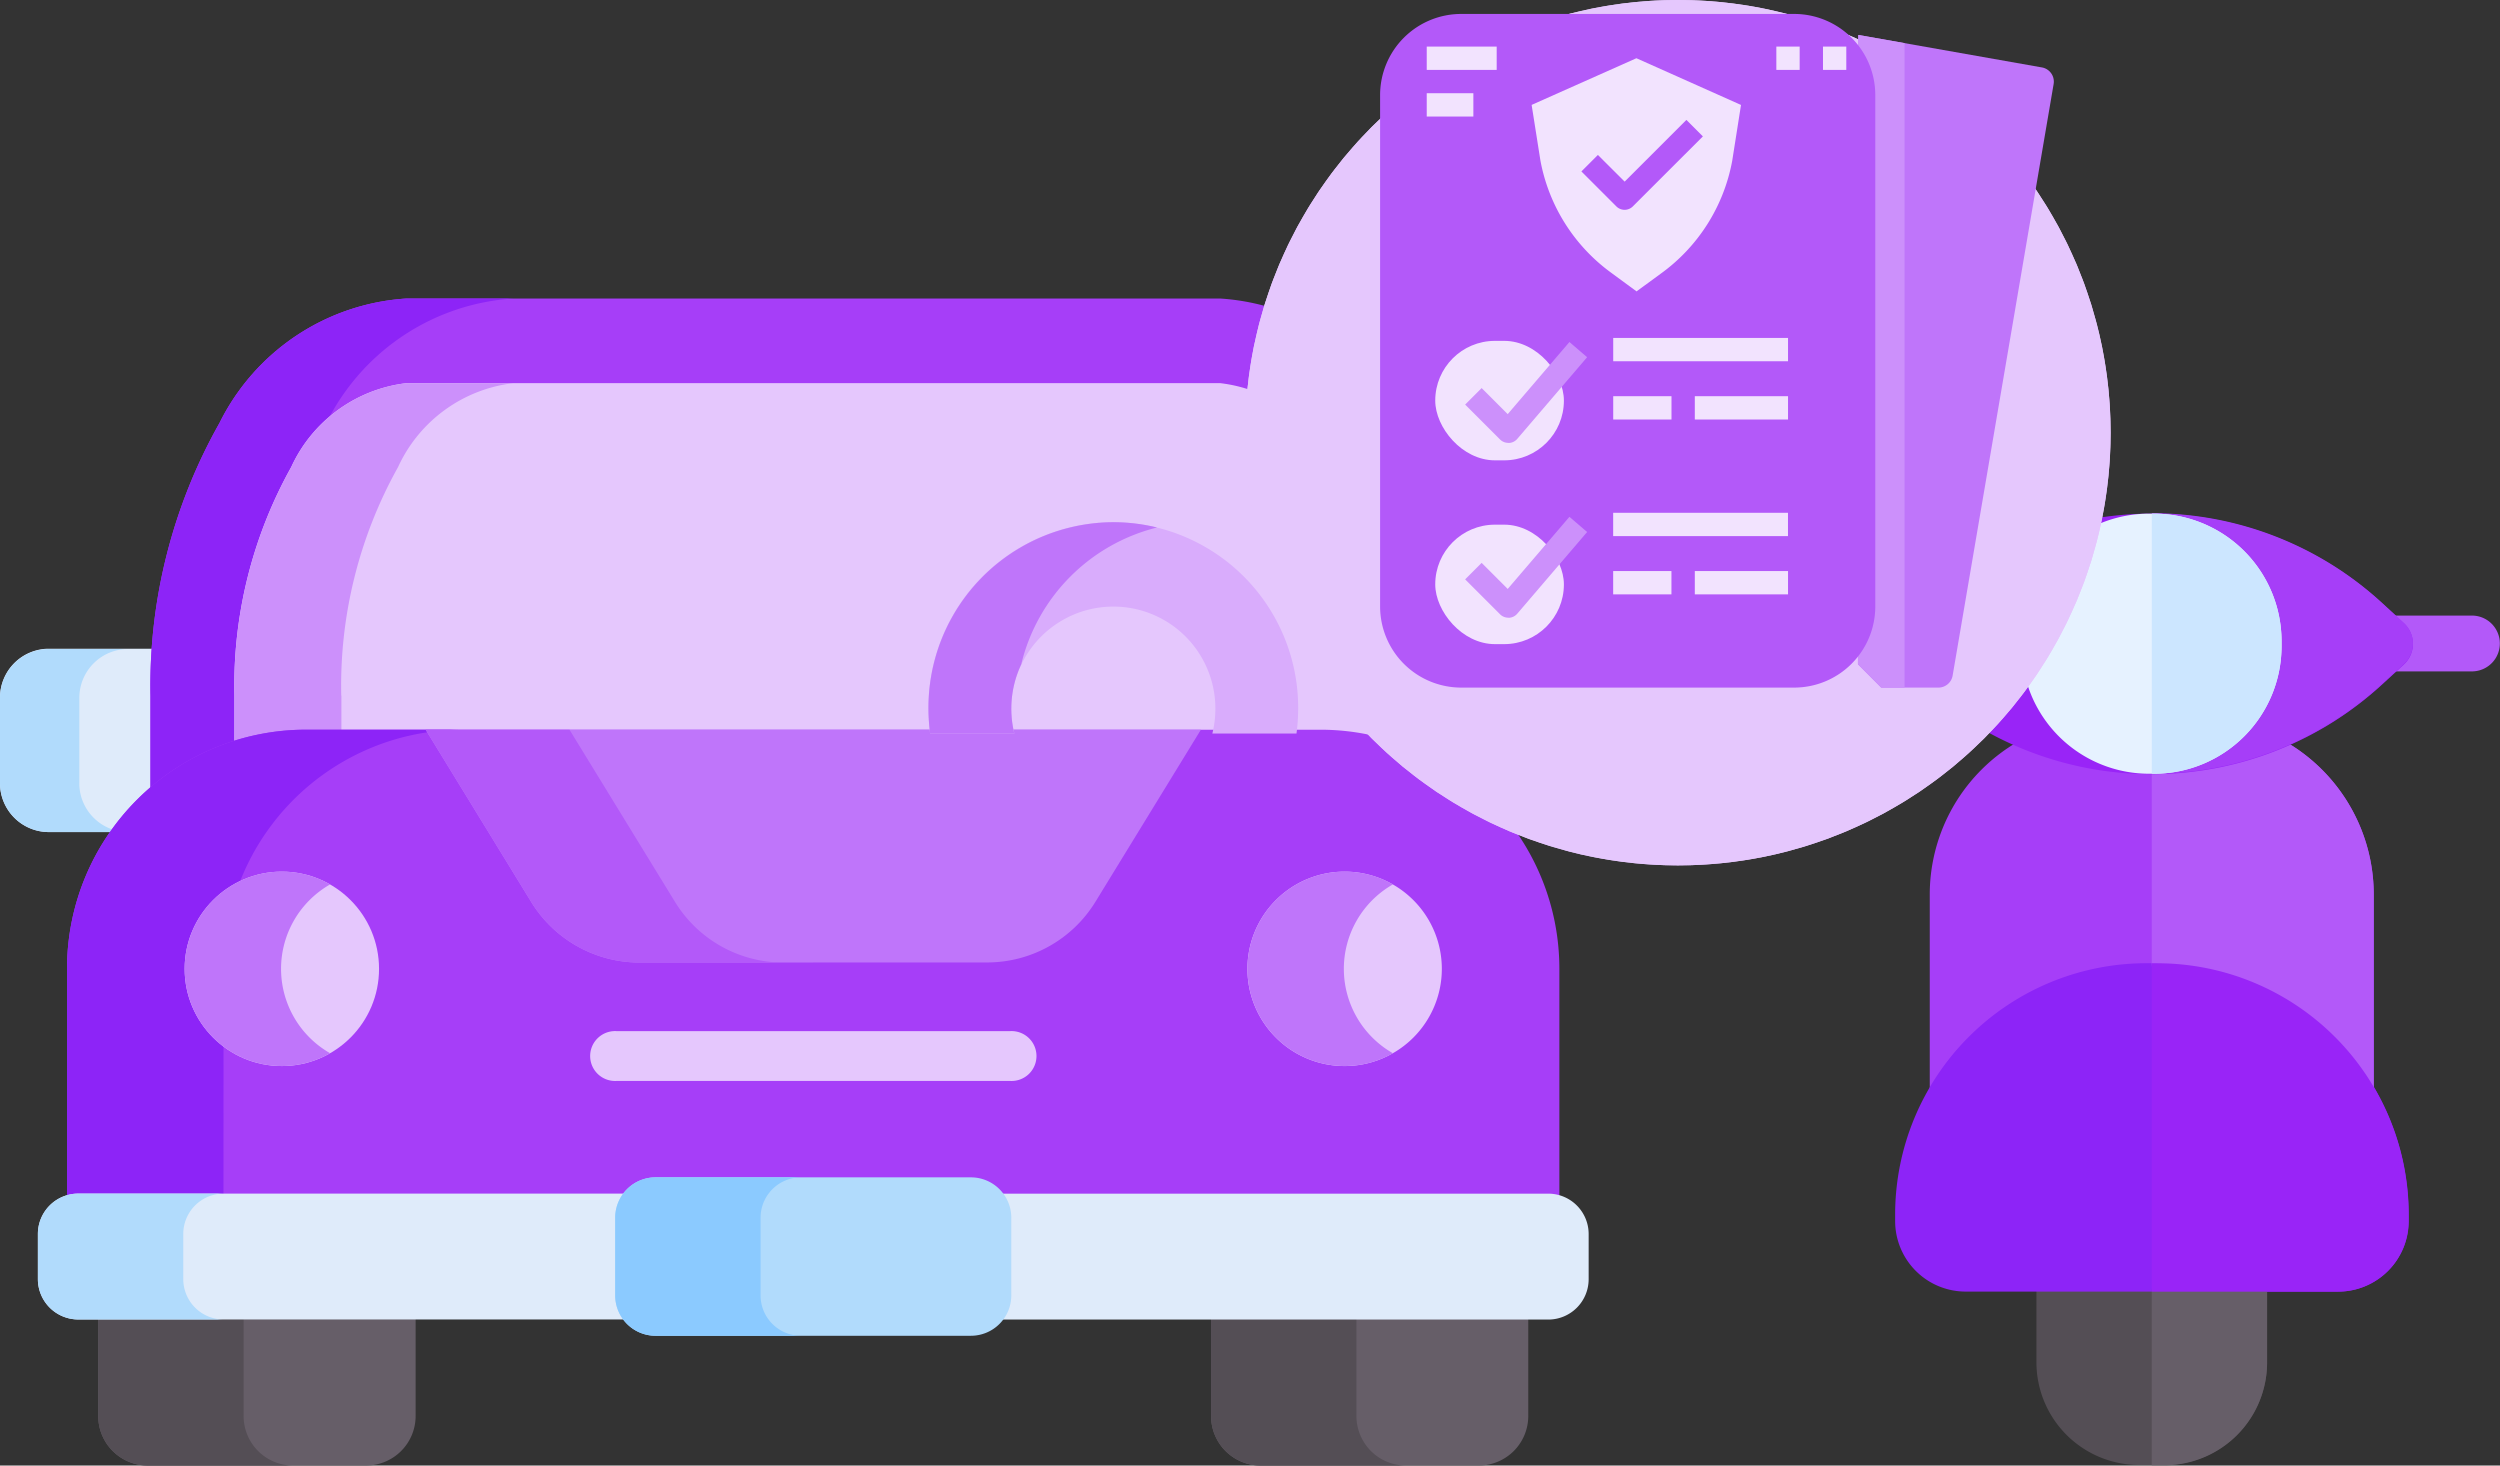 <svg xmlns="http://www.w3.org/2000/svg" width="52" height="30.483" viewBox="0 0 52 30.483">
  <rect x="0" y="0" width="52" height="30.483" fill="#333333" stroke="none"/>
  <g id="report_group_vehicule" transform="translate(-111 -122.103)">
    <g id="Group_3" data-name="Group 3" transform="translate(145.857 132.778)">
      <g id="Group_2" data-name="Group 2" transform="translate(0)">
        <path id="Path_1" data-name="Path 1" d="M291.5,55.065H286v1.161h5.5a.58.58,0,1,0,0-1.161Z" transform="translate(-274.941 -52.936)" fill="#b359f9"/>
        <path id="Path_2" data-name="Path 2" d="M198.188,308.631h-3.637a.58.58,0,0,0-.58.58v5.146a2.138,2.138,0,0,0,2.135,2.137h.528a2.138,2.138,0,0,0,2.135-2.137v-5.147a.58.58,0,0,0-.58-.58Z" transform="translate(-186.47 -296.697)" fill="#544e55"/>
        <path id="Path_3" data-name="Path 3" d="M142.167,110.131h-1.9A3.672,3.672,0,0,0,136.6,113.8v5.823a1.172,1.172,0,0,0,1.171,1.171h6.893a1.172,1.172,0,0,0,1.171-1.171V113.8a3.672,3.672,0,0,0-3.668-3.668Z" transform="translate(-131.318 -105.872)" fill="#a63ef8"/>
        <path id="Path_4" data-name="Path 4" d="M75.559,55.065H69.231a.58.58,0,1,0,0,1.161h6.328Z" transform="translate(-65.996 -52.936)" fill="#ff3f61"/>
        <path id="Path_5" data-name="Path 5" d="M123.334,242.063H123.1a5.229,5.229,0,0,0-5.222,5.222v.141a1.468,1.468,0,0,0,1.467,1.467h7.749a1.468,1.468,0,0,0,1.467-1.467v-.141a5.229,5.229,0,0,0-5.222-5.222Z" transform="translate(-113.316 -232.703)" fill="#8d24f7"/>
        <path id="Path_6" data-name="Path 6" d="M257.819,308.632h-1.432L256,312.888V316.5h.264a2.138,2.138,0,0,0,2.135-2.137v-5.147A.58.58,0,0,0,257.819,308.632Z" transform="translate(-246.101 -296.697)" fill="#665e68"/>
        <path id="Path_7" data-name="Path 7" d="M256.949,110.131h-.563L256,111.292v3.942l.387,5.56h3.06a1.172,1.172,0,0,0,1.171-1.171V113.8A3.672,3.672,0,0,0,256.949,110.131Z" transform="translate(-246.101 -105.872)" fill="#b359f9"/>
        <path id="Path_8" data-name="Path 8" d="M126.175,2.515l-.454-.417a7.086,7.086,0,0,0-9.583,0l-.454.417a.58.58,0,0,0,0,.855l.454.417a7.069,7.069,0,0,0,4.792,1.865,7.069,7.069,0,0,0,4.791-1.865l.454-.417a.58.58,0,0,0,0-.855Z" transform="translate(-111.03 -0.224)" fill="#9924f7"/>
        <path id="Path_9" data-name="Path 9" transform="translate(0 0)" fill="#c60149"/>
        <path id="Path_10" data-name="Path 10" d="M256.118,242.063H256v6.831h3.875a1.468,1.468,0,0,0,1.467-1.467v-.141a5.229,5.229,0,0,0-5.222-5.222Z" transform="translate(-246.101 -232.703)" fill="#9924f7"/>
        <path id="Path_11" data-name="Path 11" d="M260.791,1.865A7.069,7.069,0,0,0,256,0l1.934,2.728L256,5.419a7.069,7.069,0,0,0,4.791-1.865l.454-.417a.58.58,0,0,0,0-.855Z" transform="translate(-246.101 0)" fill="#a63ef8"/>
        <g id="Group_1" data-name="Group 1" transform="translate(7.195 0.009)">
          <path id="Path_12" data-name="Path 12" d="M188.81.234H188.7a2.655,2.655,0,0,0-2.652,2.652v.106A2.655,2.655,0,0,0,188.7,5.644h.105a2.655,2.655,0,0,0,2.652-2.652V2.886A2.655,2.655,0,0,0,188.81.234Z" transform="translate(-186.053 -0.234)" fill="#e6f2ff"/>
          <path id="Path_13" data-name="Path 13" d="M256.053.234H256v5.41h.053A2.655,2.655,0,0,0,258.7,2.992V2.886A2.655,2.655,0,0,0,256.053.234Z" transform="translate(-253.295 -0.234)" fill="#cce6ff"/>
        </g>
      </g>
    </g>
    <g id="Group_16" data-name="Group 16" transform="translate(111 128.312)">
      <g id="Group_4" data-name="Group 4" transform="translate(30.538 7.29)">
        <path id="Path_14" data-name="Path 14" d="M457.666,183.806h-2.392a1,1,0,0,0-.431.1q.025.4.025.8v1.982a5.023,5.023,0,0,1,.843.932h1.956a1.017,1.017,0,0,0,1.014-1.014V184.82A1.017,1.017,0,0,0,457.666,183.806Z" transform="translate(-454.843 -183.806)" fill="#dfebfa"/>
      </g>
      <g id="Group_5" data-name="Group 5" transform="translate(30.538 7.29)">
        <path id="Path_15" data-name="Path 15" d="M456.49,186.6V184.82a1.017,1.017,0,0,1,1.014-1.014h-2.233a1,1,0,0,0-.431.1q.025.4.025.8v1.982a5.021,5.021,0,0,1,.843.932h1.8a1.017,1.017,0,0,1-1.014-1.014Z" transform="translate(-454.84 -183.806)" fill="#b1dbfc"/>
        <path id="Path_16" data-name="Path 16" d="M455.215,226.707Z" transform="translate(-455.19 -223.827)" fill="#b1dbfc"/>
      </g>
      <g id="Group_6" data-name="Group 6" transform="translate(0 7.29)">
        <path id="Path_17" data-name="Path 17" d="M3.267,186.686V184.7c0-.3.012-.6.033-.9H1.014A1.017,1.017,0,0,0,0,184.82V186.6a1.017,1.017,0,0,0,1.014,1.014h1.41a5.022,5.022,0,0,1,.843-.932Z" transform="translate(0 -183.806)" fill="#dfebfa"/>
      </g>
      <path id="Path_18" data-name="Path 18" d="M1.65,186.6V184.82a1.017,1.017,0,0,1,1.014-1.014H1.014A1.017,1.017,0,0,0,0,184.82V186.6a1.017,1.017,0,0,0,1.014,1.014h1.41l.018-.025a1.018,1.018,0,0,1-.793-.989Z" transform="translate(0 -176.516)" fill="#b1dbfc"/>
      <g id="Group_7" data-name="Group 7" transform="translate(3.129 0)">
        <path id="Path_19" data-name="Path 19" d="M49.824,84.28H70.949a4.907,4.907,0,0,1,3.224,1.212v-2a11.113,11.113,0,0,0-1.436-5.67,4.667,4.667,0,0,0-3.893-2.59H51.929a4.667,4.667,0,0,0-3.893,2.59,11.119,11.119,0,0,0-1.436,5.67v2a4.907,4.907,0,0,1,3.224-1.212Z" transform="translate(-46.6 -75.232)" fill="#a63ef8"/>
      </g>
      <g id="Group_8" data-name="Group 8" transform="translate(3.129 0)">
        <path id="Path_20" data-name="Path 20" d="M48.824,83.493a11.113,11.113,0,0,1,1.436-5.67,4.667,4.667,0,0,1,3.893-2.59H51.929a4.667,4.667,0,0,0-3.893,2.59,11.117,11.117,0,0,0-1.436,5.67v2a4.938,4.938,0,0,1,2.224-1.108Z" transform="translate(-46.6 -75.233)" fill="#8d24f7"/>
      </g>
      <g id="Group_9" data-name="Group 9" transform="translate(4.873 1.76)">
        <path id="Path_21" data-name="Path 21" d="M74.072,108.743H95.2a4.878,4.878,0,0,1,1.479.229v-1.016a9.332,9.332,0,0,0-1.182-4.754,3.026,3.026,0,0,0-2.4-1.746H76.177a3.025,3.025,0,0,0-2.4,1.746,9.333,9.333,0,0,0-1.182,4.754v1.016A4.877,4.877,0,0,1,74.072,108.743Z" transform="translate(-72.593 -101.456)" fill="#e5c7fd"/>
      </g>
      <g id="Group_10" data-name="Group 10" transform="translate(4.874 1.761)">
        <path id="Path_22" data-name="Path 22" d="M74.819,107.96A9.332,9.332,0,0,1,76,103.206a3.026,3.026,0,0,1,2.4-1.746H76.179a3.025,3.025,0,0,0-2.4,1.746,9.333,9.333,0,0,0-1.182,4.754v1.016a4.878,4.878,0,0,1,1.479-.229h.746v-.788Z" transform="translate(-72.595 -101.46)" fill="#cc90fb"/>
      </g>
      <path id="Path_23" data-name="Path 23" d="M46.857,208.815H25.732a4.972,4.972,0,0,0-4.959,4.959v5.071a.829.829,0,0,1,.23-.033H32.549a.837.837,0,0,1,.67-.338h6.148a.837.837,0,0,1,.67.338H51.584a.828.828,0,0,1,.23.033v-5.071a4.972,4.972,0,0,0-4.959-4.959Z" transform="translate(-19.379 -199.846)" fill="#a63ef8"/>
      <g id="Group_11" data-name="Group 11" transform="translate(1.394 8.968)">
        <path id="Path_24" data-name="Path 24" d="M24.029,213.773a4.972,4.972,0,0,1,4.959-4.959H25.732a4.972,4.972,0,0,0-4.959,4.959v5.071a.829.829,0,0,1,.23-.033h3.024Z" transform="translate(-20.773 -208.814)" fill="#8d24f7"/>
      </g>
      <path id="Path_25" data-name="Path 25" d="M143.545,213.66A2.643,2.643,0,0,0,145.8,212.4l2.194-3.58H131.87l2.194,3.58a2.643,2.643,0,0,0,2.253,1.262Z" transform="translate(-123.016 -199.85)" fill="#bf75fa"/>
      <path id="Path_26" data-name="Path 26" d="M137.056,212.4l-2.194-3.58H131.87l2.194,3.58a2.643,2.643,0,0,0,2.253,1.262h2.992a2.643,2.643,0,0,1-2.253-1.262Z" transform="translate(-123.016 -199.85)" fill="#b359f9"/>
      <g id="Group_12" data-name="Group 12" transform="translate(12.294 15.238)">
        <path id="Path_27" data-name="Path 27" d="M191.839,303.237h-8.2a.519.519,0,1,1,0-1.037h8.2a.519.519,0,1,1,0,1.037Z" transform="translate(-183.116 -302.2)" fill="#e5c7fd"/>
      </g>
      <path id="Path_28" data-name="Path 28" d="M2.022,0A2.022,2.022,0,1,1,0,2.022,2.022,2.022,0,0,1,2.022,0Z" transform="translate(25.946 11.921)" fill="#e5c7fd"/>
      <circle id="Ellipse_1" data-name="Ellipse 1" cx="2.022" cy="2.022" r="2.022" transform="translate(3.84 11.921)" fill="#e5c7fd"/>
      <path id="Path_29" data-name="Path 29" d="M388.449,254.808a2.021,2.021,0,0,1,1.02-1.756,2.022,2.022,0,1,0,0,3.511A2.021,2.021,0,0,1,388.449,254.808Z" transform="translate(-360.497 -240.865)" fill="#bf75fa"/>
      <path id="Path_30" data-name="Path 30" d="M59.2,254.808a2.021,2.021,0,0,1,1.02-1.756,2.022,2.022,0,1,0,0,3.511,2.021,2.021,0,0,1-1.02-1.756Z" transform="translate(-53.354 -240.865)" fill="#bf75fa"/>
      <g id="Group_13" data-name="Group 13" transform="translate(25.19 21.029)">
        <path id="Path_31" data-name="Path 31" d="M375.182,388.443v2.218a1.03,1.03,0,0,0,1.027,1.027h4.544a1.03,1.03,0,0,0,1.027-1.027v-2.218Z" transform="translate(-375.182 -388.443)" fill="#665e68"/>
      </g>
      <path id="Path_32" data-name="Path 32" d="M378.209,390.66v-2.218h-3.024v2.218a1.03,1.03,0,0,0,1.027,1.027h3.024a1.03,1.03,0,0,1-1.027-1.027Z" transform="translate(-349.995 -367.413)" fill="#544e55"/>
      <g id="Group_14" data-name="Group 14" transform="translate(2.043 21.029)">
        <path id="Path_33" data-name="Path 33" d="M30.425,388.443v2.218a1.03,1.03,0,0,0,1.027,1.027H36a1.03,1.03,0,0,0,1.027-1.027v-2.218Z" transform="translate(-30.425 -388.443)" fill="#665e68"/>
      </g>
      <path id="Path_34" data-name="Path 34" d="M33.452,390.66v-2.218H30.428v2.218a1.03,1.03,0,0,0,1.027,1.027h3.024A1.03,1.03,0,0,1,33.452,390.66Z" transform="translate(-28.385 -367.413)" fill="#544e55"/>
      <path id="Path_35" data-name="Path 35" d="M24.015,354.657v-1.619a.832.832,0,0,1,.167-.5H12.567a.84.84,0,0,0-.838.838v.942a.84.84,0,0,0,.838.838H24.181a.832.832,0,0,1-.167-.5Z" transform="translate(-10.941 -333.92)" fill="#dfebfa"/>
      <path id="Path_36" data-name="Path 36" d="M14.756,354.316v-.943a.84.84,0,0,1,.838-.838H12.57a.84.84,0,0,0-.838.838v.942a.84.84,0,0,0,.838.838h3.025A.84.84,0,0,1,14.756,354.316Z" transform="translate(-10.944 -333.917)" fill="#b1dbfc"/>
      <path id="Path_37" data-name="Path 37" d="M318.292,352.536H306.678a.831.831,0,0,1,.167.5v1.619a.832.832,0,0,1-.167.5h11.615a.84.84,0,0,0,.838-.838v-.943a.84.84,0,0,0-.838-.838Z" transform="translate(-286.087 -333.917)" fill="#dfebfa"/>
      <path id="Path_38" data-name="Path 38" d="M197.983,350.791H191.42a.84.84,0,0,1-.838-.838v-1.619a.84.84,0,0,1,.838-.838h6.563a.84.84,0,0,1,.838.838v1.619A.84.84,0,0,1,197.983,350.791Z" transform="translate(-177.786 -329.216)" fill="#b1dbfc"/>
      <path id="Path_39" data-name="Path 39" d="M193.609,349.953v-1.619a.84.84,0,0,1,.838-.838h-3.024a.84.84,0,0,0-.838.838v1.619a.84.84,0,0,0,.838.838h3.024A.84.84,0,0,1,193.609,349.953Z" transform="translate(-177.789 -329.216)" fill="#8bcaff"/>
      <path id="Path_40" data-name="Path 40" d="M291.482,144.519a3.849,3.849,0,0,0-3.844,3.878,3.932,3.932,0,0,0,.035.518h1.752a2.163,2.163,0,0,1-.063-.518,2.122,2.122,0,1,1,4.244,0,2.163,2.163,0,0,1-.063.518h1.75a3.948,3.948,0,0,0,.035-.518A3.861,3.861,0,0,0,291.482,144.519Z" transform="translate(-268.326 -139.867)" fill="#d9acfc"/>
      <g id="Group_15" data-name="Group 15" transform="translate(19.312 4.652)">
        <path id="Path_41" data-name="Path 41" d="M289.574,147.47a3.866,3.866,0,0,1,2.823-2.84,3.818,3.818,0,0,0-.91-.11,3.861,3.861,0,0,0-3.844,3.878,3.942,3.942,0,0,0,.035.518h1.751a2.163,2.163,0,0,1,.146-1.445Z" transform="translate(-287.643 -144.519)" fill="#bf75fa"/>
      </g>
    </g>
    <g id="Ellipse_2" data-name="Ellipse 2" transform="translate(136.901 122.103)" fill="#e5c7fd" stroke="#e5c7fd" stroke-width="8">
      <circle cx="9" cy="9" r="9" stroke="none"/>
      <circle cx="9" cy="9" r="5" fill="none"/>
    </g>
    <g id="Group_20" data-name="Group 20" transform="translate(139.706 122.393)">
      <path id="Path_42" data-name="Path 42" d="M353.676,53.575h-1.192L352,53.09,352.007,40l3.817.675a.3.3,0,0,1,.246.349l-2.1,12.3a.3.3,0,0,1-.3.251Z" transform="translate(-342.061 -39.563)" fill="#bf75fa"/>
      <path id="Path_43" data-name="Path 43" d="M352.007,40,352,53.09l.485.485h.485V40.17Z" transform="translate(-342.061 -39.563)" fill="#cc90fb"/>
      <path id="Path_44" data-name="Path 44" d="M1.688,0H8.61A1.688,1.688,0,0,1,10.3,1.688V12.324A1.688,1.688,0,0,1,8.61,14.012H1.688A1.688,1.688,0,0,1,0,12.324V1.688A1.688,1.688,0,0,1,1.688,0Z" transform="translate(0 0)" fill="#b359f9"/>
      <rect id="Rectangle_1" data-name="Rectangle 1" width="2.676" height="2.485" rx="1.242" transform="translate(1.147 6.8)" fill="#f2e3fe"/>
      <rect id="Rectangle_2" data-name="Rectangle 2" width="2.676" height="2.485" rx="1.242" transform="translate(1.147 10.623)" fill="#f2e3fe"/>
      <g id="Group_18" data-name="Group 18" transform="translate(1.768 6.825)">
        <path id="Path_45" data-name="Path 45" d="M83.242,252.894a.242.242,0,0,1-.171-.07l-.727-.727.343-.343.542.542,1.284-1.5.368.316-1.454,1.7a.242.242,0,0,1-.175.084Z" transform="translate(-82.343 -250.797)" fill="#cc90fb"/>
        <path id="Path_46" data-name="Path 46" d="M83.242,372.893a.242.242,0,0,1-.171-.07l-.727-.727.343-.343.542.542,1.284-1.5.368.316-1.454,1.7a.242.242,0,0,1-.175.084Z" transform="translate(-82.343 -367.16)" fill="#cc90fb"/>
        <g id="Group_17" data-name="Group 17" transform="translate(3.08 3.551)">
          <path id="Path_47" data-name="Path 47" d="M184,368h3.636v.485H184Z" transform="translate(-184 -368)" fill="#f2e3fe"/>
          <path id="Path_48" data-name="Path 48" d="M184,408h1.212v.485H184Z" transform="translate(-184 -406.788)" fill="#f2e3fe"/>
        </g>
      </g>
      <g id="Group_19" data-name="Group 19" transform="translate(0.97 0.679)">
        <path id="Path_49" data-name="Path 49" d="M240,408h1.939v.485H240Z" transform="translate(-234.424 -397.091)" fill="#f2e3fe"/>
        <path id="Path_50" data-name="Path 50" d="M184,248h3.636v.485H184Z" transform="translate(-180.121 -241.94)" fill="#f2e3fe"/>
        <path id="Path_51" data-name="Path 51" d="M184,288h1.212v.485H184Z" transform="translate(-180.121 -280.728)" fill="#f2e3fe"/>
        <path id="Path_52" data-name="Path 52" d="M240,288h1.939v.485H240Z" transform="translate(-234.424 -280.728)" fill="#f2e3fe"/>
        <path id="Path_53" data-name="Path 53" d="M130.179,56,128,56.971l.182,1.153a3.727,3.727,0,0,0,1.471,2.337l.529.389.5-.366a3.725,3.725,0,0,0,1.49-2.35l.183-1.162Zm-.074,3.082a.242.242,0,0,1-.343,0l-.727-.727.343-.343.557.555,1.284-1.284.343.343Z" transform="translate(-125.818 -55.758)" fill="#f2e3fe"/>
        <path id="Path_54" data-name="Path 54" d="M56,48h1.455v.485H56Z" transform="translate(-56 -48)" fill="#f2e3fe"/>
        <path id="Path_55" data-name="Path 55" d="M56,80h.97v.485H56Z" transform="translate(-56 -79.03)" fill="#f2e3fe"/>
        <path id="Path_56" data-name="Path 56" d="M296,48h.485v.485H296Z" transform="translate(-288.728 -48)" fill="#f2e3fe"/>
        <path id="Path_57" data-name="Path 57" d="M328,48h.485v.485H328Z" transform="translate(-319.758 -48)" fill="#f2e3fe"/>
      </g>
    </g>
  </g>
</svg>
